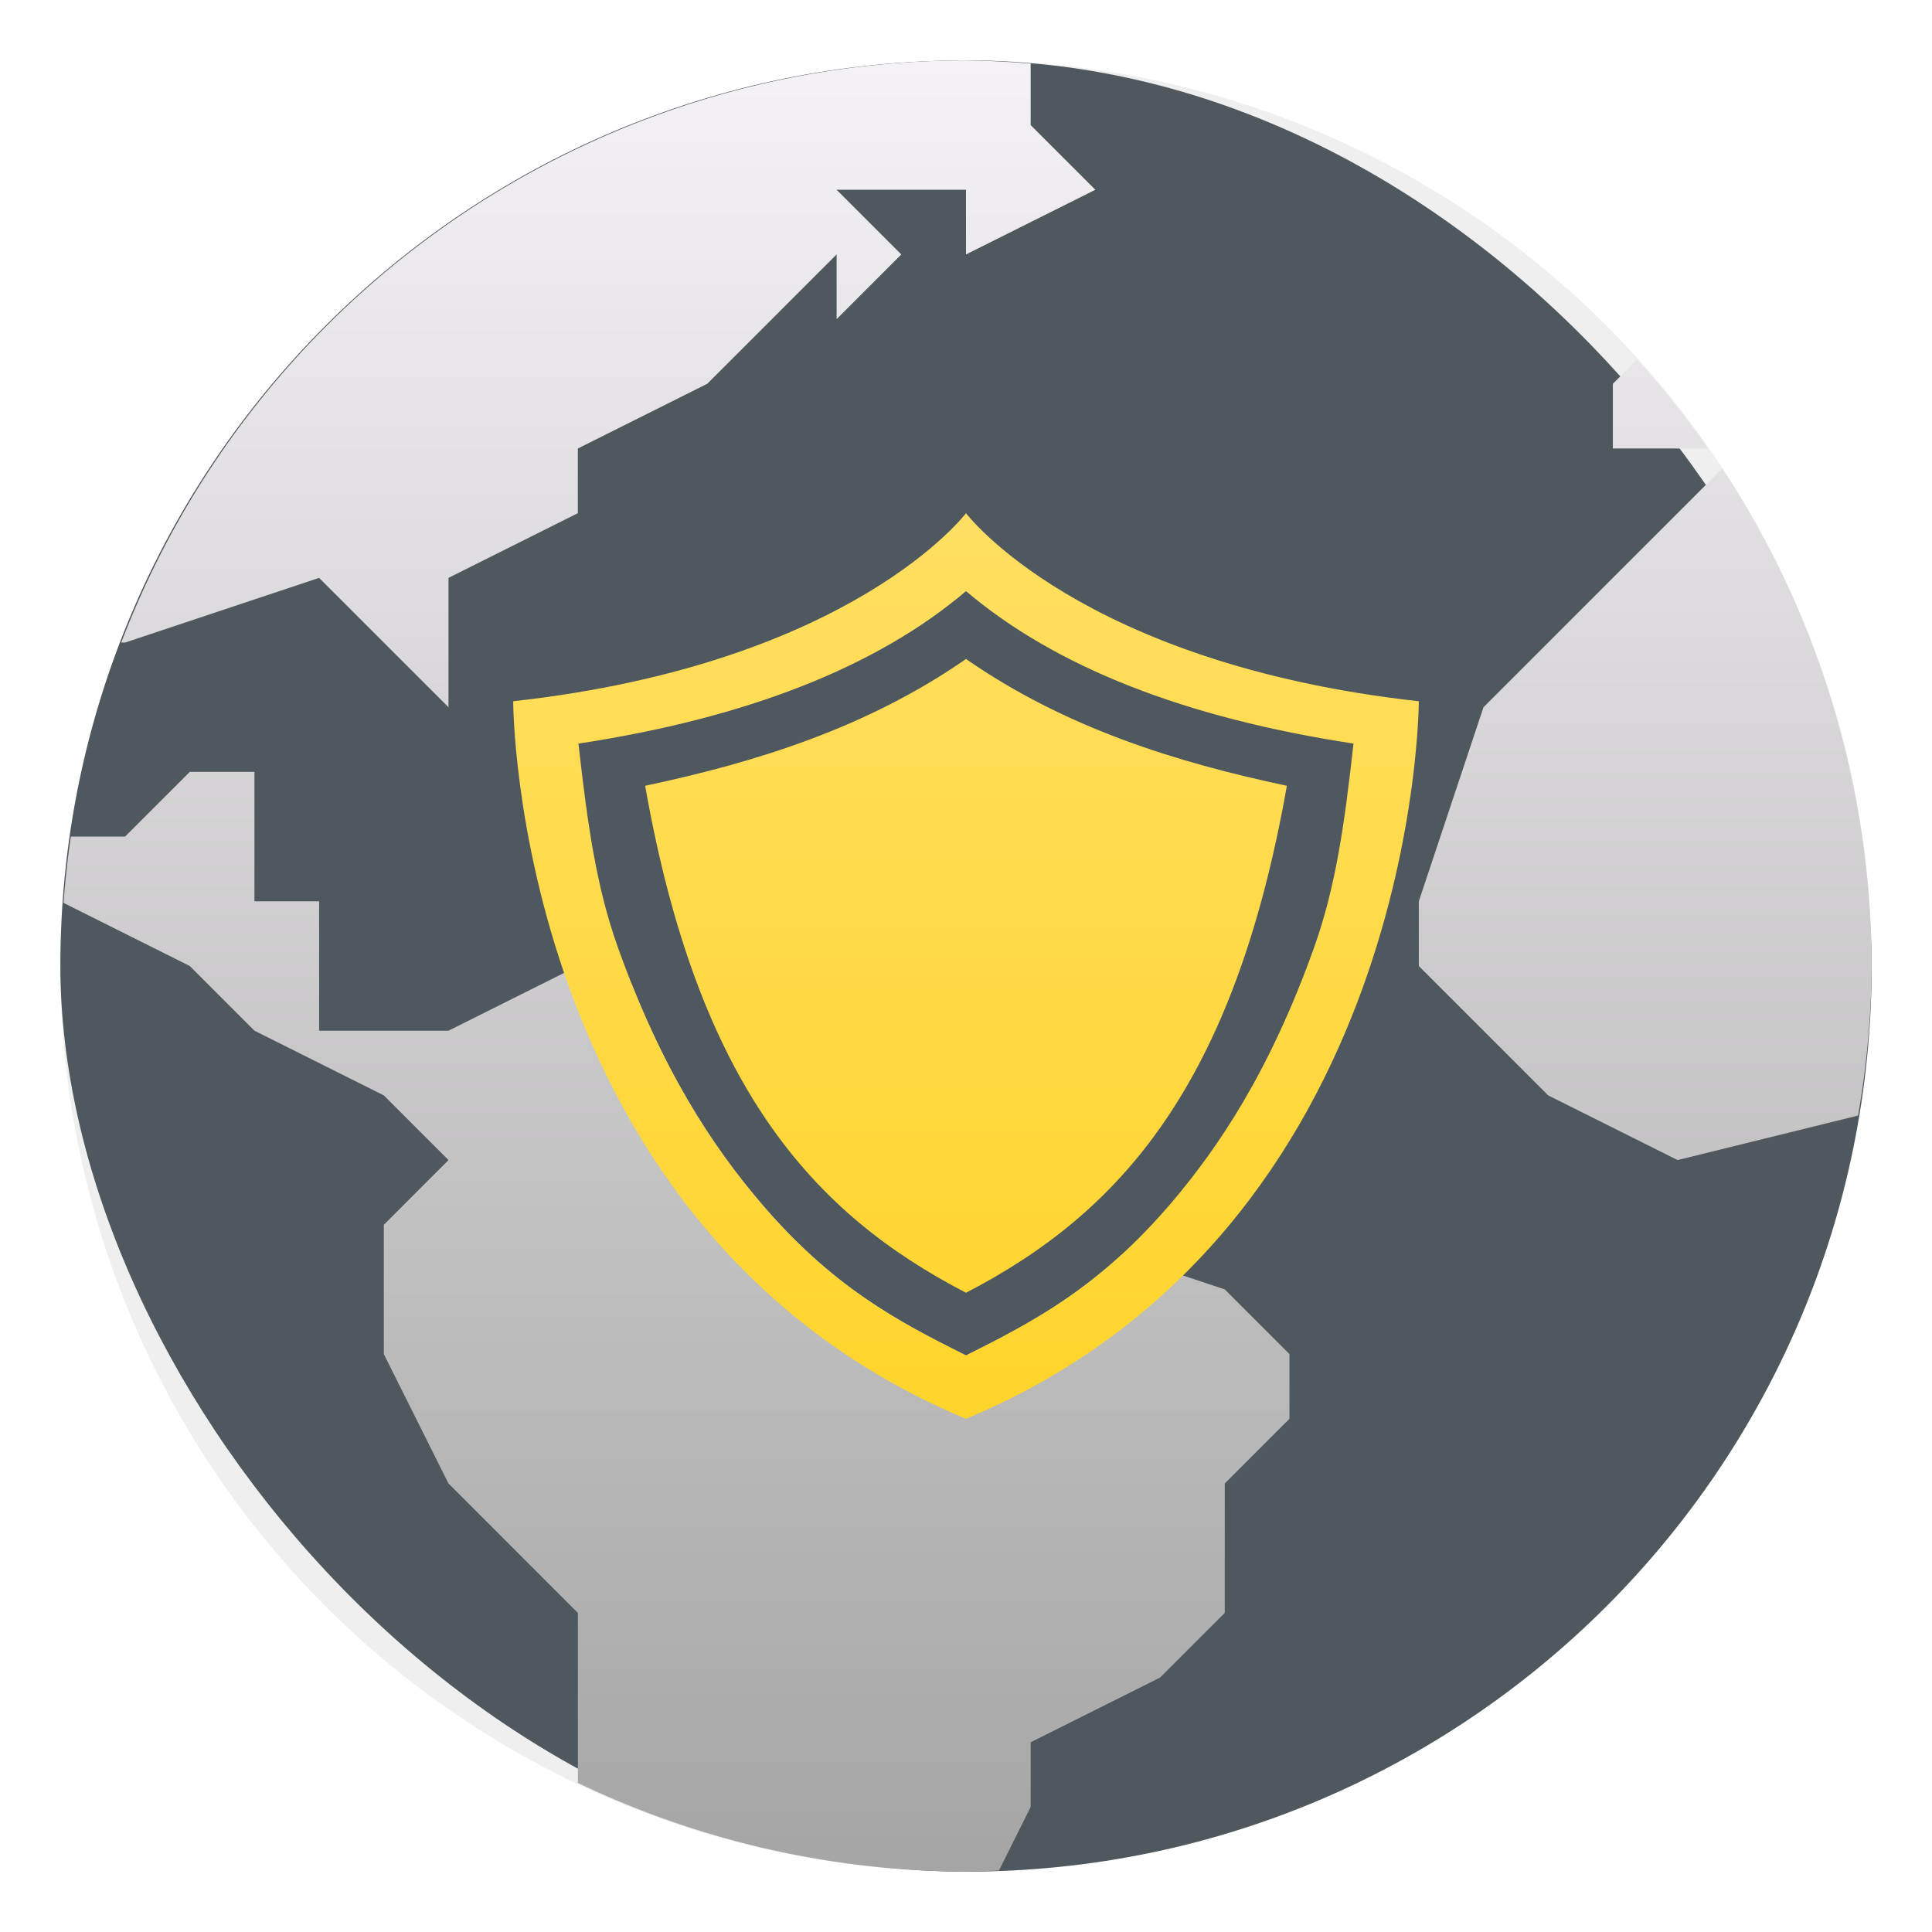 <svg width="64" height="64" xmlns="http://www.w3.org/2000/svg"><defs><filter id="a" x="-.039" y="-.039" width="1.078" height="1.078" color-interpolation-filters="sRGB"><feGaussianBlur stdDeviation=".972"/></filter></defs><linearGradient id="c" x1="16" x2="16" y1="23" y2="9" gradientTransform="translate(-2.286 -2.286) scale(2.143)" gradientUnits="userSpaceOnUse"><stop stop-color="#ffd42a" offset="0"/><stop stop-color="#ffdf62" offset="1"/></linearGradient><linearGradient id="b" x1="2" x2="2" y1="30" y2="2" gradientTransform="translate(-2.286 -2.286) scale(2.143)" gradientUnits="userSpaceOnUse"><stop stop-color="#a5a5a5" offset="0"/><stop stop-color="#f5f2f5" offset="1"/></linearGradient><circle cx="32" cy="32" r="30" filter="url(#a)" opacity=".25" style="paint-order:normal"/><rect x="2" y="2" width="60" height="60" rx="30" fill="#4f575f"/><path d="M32 2A30 30 0 0 0 4.016 21.286h.126l6.429-2.143 4.286 4.286v-4.286L19.142 17v-2.143l4.286-2.143 4.286-4.285v2.143l2.143-2.143-2.143-2.143H32v2.143l4.285-2.143-2.143-2.143V2.107A30 30 0 0 0 32 2zm22.232 9.91-.804.804v2.143h3.148a30 30 0 0 0-2.344-2.946zm2.82 3.61-7.91 7.909L47 29.857V32l4.286 4.286 4.285 2.143 5.98-1.475A30 30 0 0 0 62 32a30 30 0 0 0-4.948-16.48zM6.286 25.57l-2.143 2.143H2.347c-.107.729-.188 1.46-.242 2.192v.005L6.286 32l2.143 2.143 4.286 2.143 2.142 2.143-2.142 2.142v4.286l2.142 4.286 4.286 4.286v5.633A30 30 0 0 0 32 62c.364-.006.729-.02 1.093-.038l1.05-2.105v-2.143l4.286-2.143 2.143-2.142v-4.286L42.715 47v-2.143l-2.143-2.143-6.429-2.143-4.286-4.285h-2.143l-2.142-2.143L19.143 32l-4.286 2.143h-4.285v-4.286H8.429V25.57z" fill="url(#b)"/><path d="M32 19.582c2.974 2.52 7.27 4.202 12.836 5.05-.3 2.71-.594 4.75-1.292 6.72-1.474 4.143-3.189 6.66-4.725 8.476-2.39 2.807-4.556 3.943-6.819 5.074-2.263-1.131-4.429-2.267-6.814-5.074-1.54-1.815-3.257-4.333-4.73-8.475-.698-1.972-.99-4.012-1.291-6.72 5.565-.849 9.861-2.529 12.836-5.051z" fill="#4f575f"/><path d="M32 21.83c-3.27 2.271-6.943 3.42-10.629 4.2C23.117 35.934 26.878 40.171 32 42.824c5.121-2.653 8.882-6.89 10.629-16.794-3.686-.78-7.359-1.929-10.629-4.2zM32 17s-3.75 4.98-15 6.23c0 0 0 17.506 15 23.77 15-6.265 15-23.77 15-23.77C35.75 21.98 32 17 32 17zm0 2.582c2.974 2.522 7.27 4.202 12.836 5.05-.3 2.71-.594 4.747-1.292 6.719-1.474 4.142-3.189 6.664-4.725 8.475-2.39 2.809-4.556 3.943-6.819 5.074-2.263-1.13-4.429-2.265-6.818-5.074-1.537-1.811-3.251-4.333-4.725-8.475-.699-1.972-.992-4.007-1.295-6.718 5.567-.849 9.864-2.529 12.838-5.05z" fill="url(#c)"/></svg>